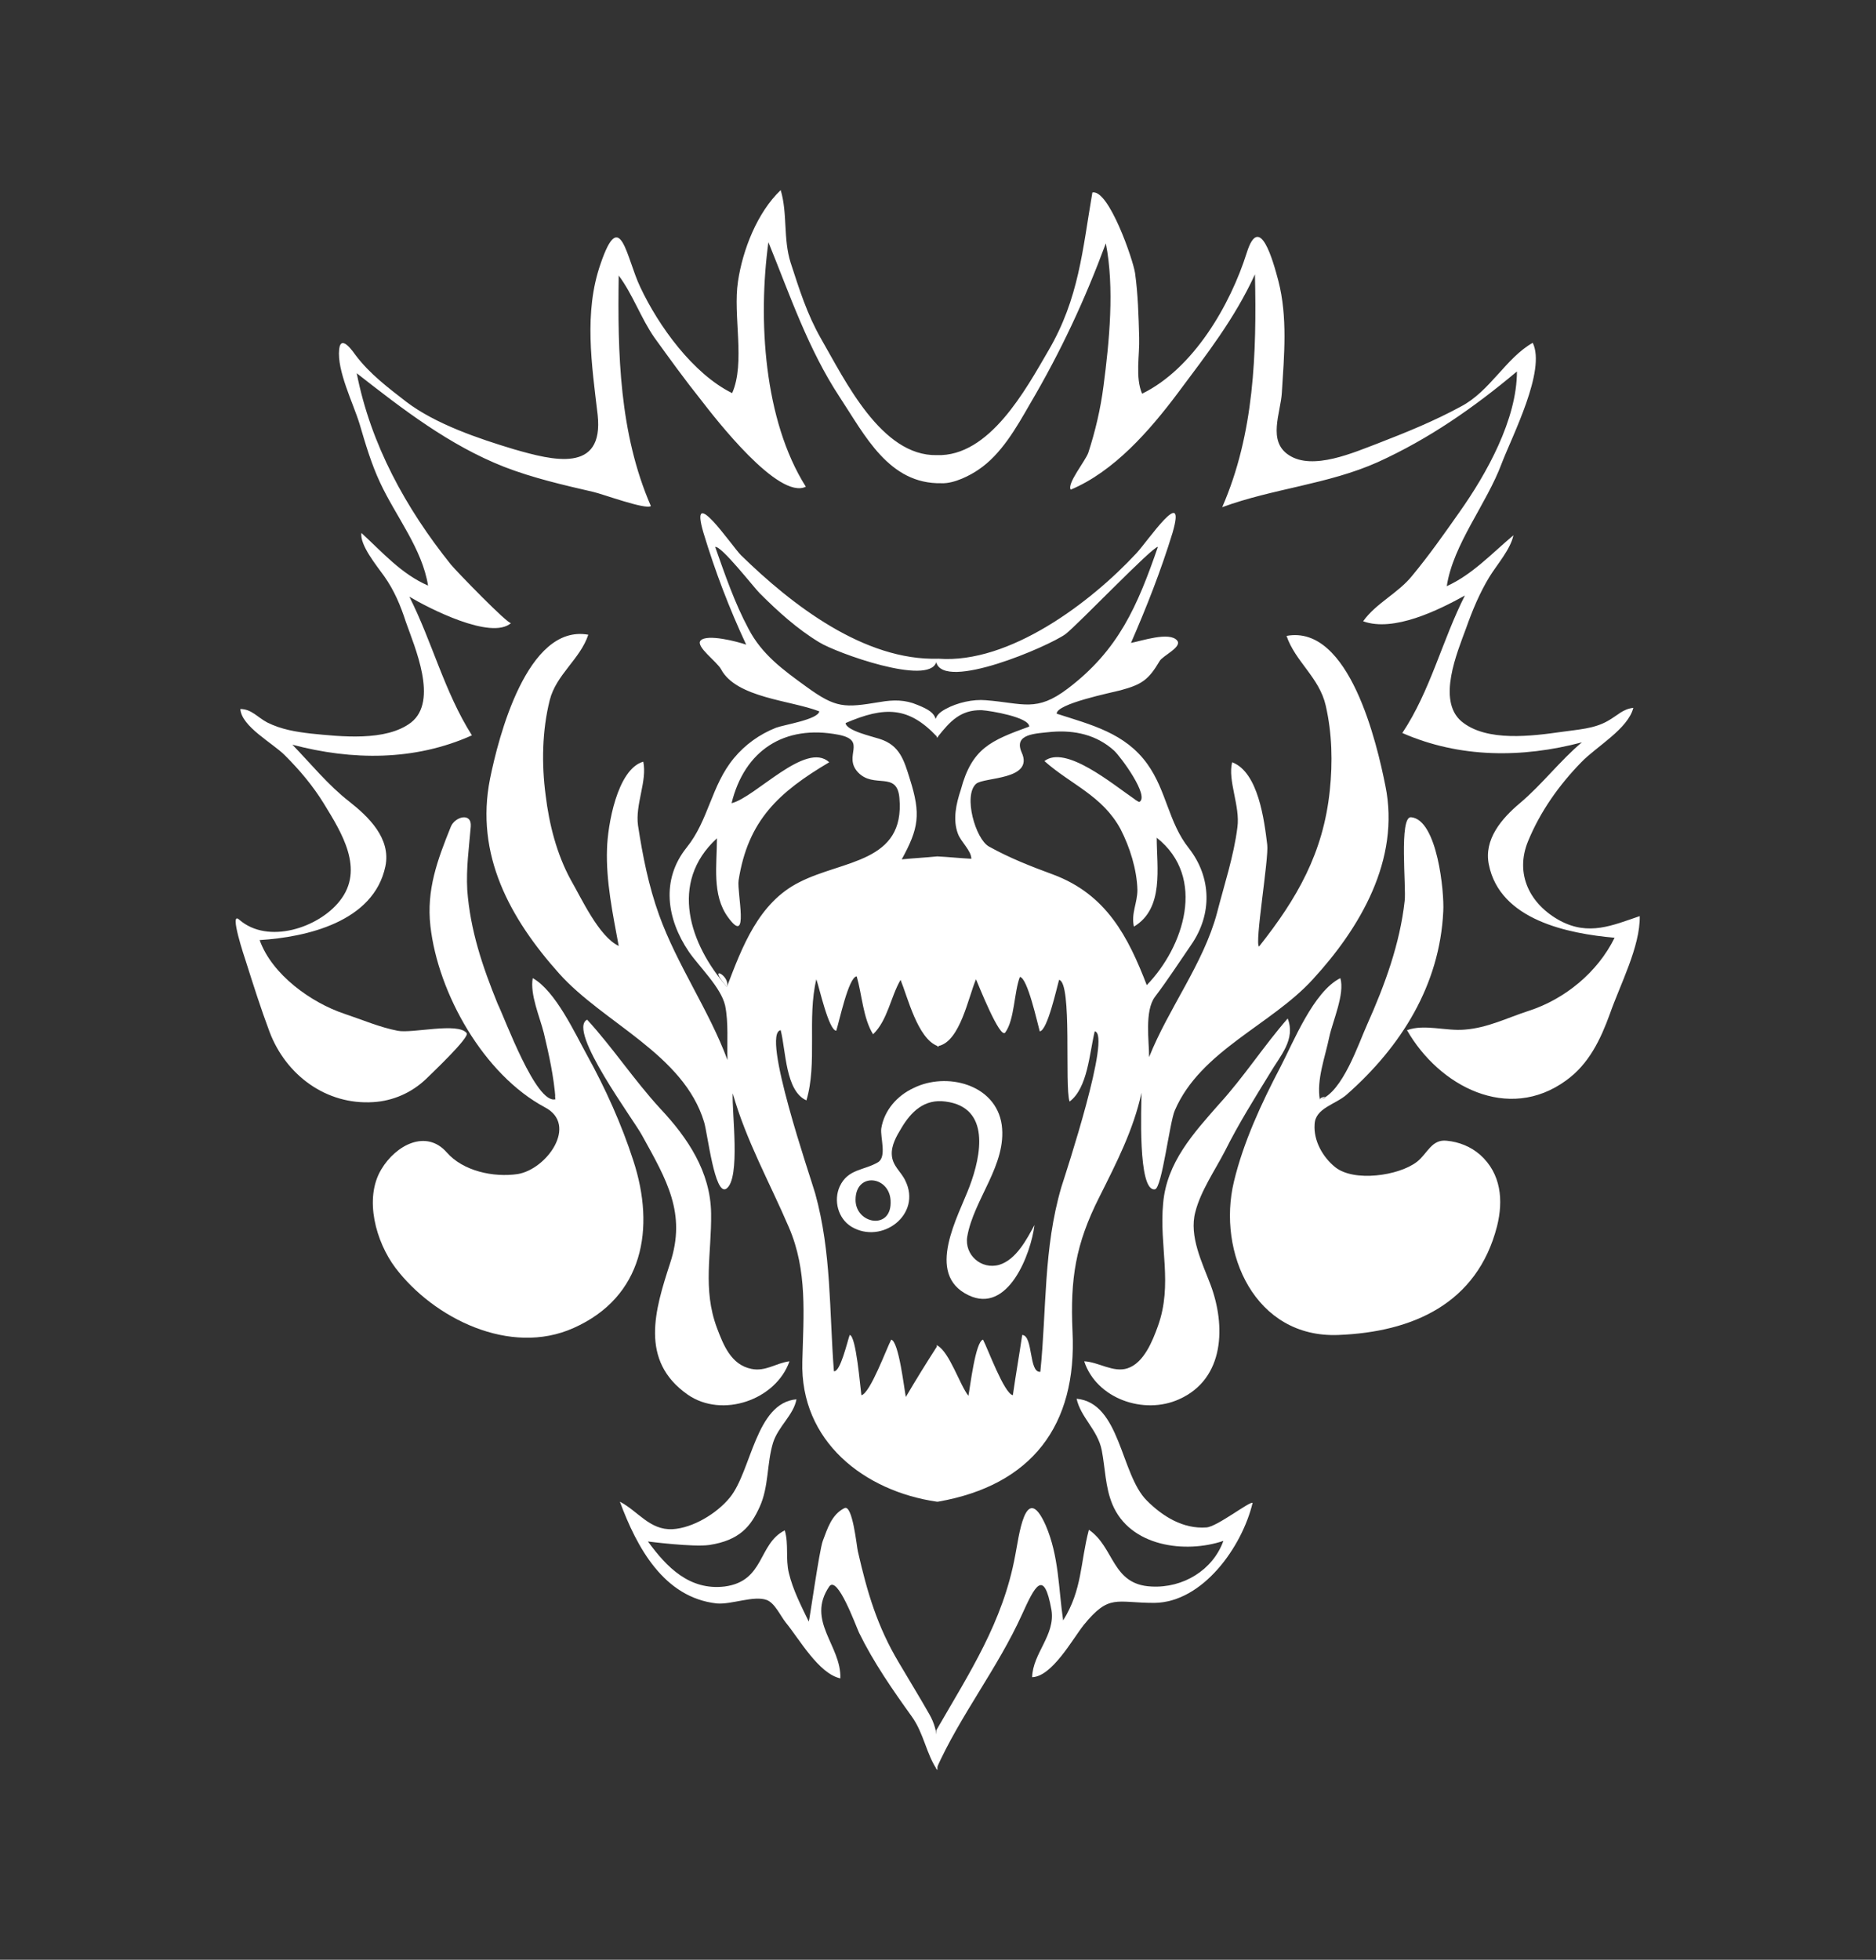 <?xml version="1.0" encoding="utf-8"?>
<!-- Generator: Adobe Illustrator 18.1.1, SVG Export Plug-In . SVG Version: 6.00 Build 0)  -->
<svg version="1.1" xmlns="http://www.w3.org/2000/svg" xmlns:xlink="http://www.w3.org/1999/xlink" x="0px" y="0px"
	 viewBox="0 0 320.8 335" enable-background="new 0 0 320.8 335" xml:space="preserve">
<rect x="0" y="0" width="320.8" height="335" fill="#333333" stroke="none"/>
<g id="Layer_1">
</g>
<g id="Layer_2">
	<g>
		<g>
			<g>
				<path fill="#FFFFFF" d="M160.1,295.8c5.7-9.9,11.4-18.5,13.5-29.9c0.6-2.9,1.7-13,5.2-5.2c2.3,5.3,2.2,10.9,3,16.3
					c3.3-5.3,2.9-9.8,4.4-15.5c4.4,3,3.9,9.4,10.7,9.7c5.4,0.3,10.5-2.8,12.3-7.8c-6.5,2.2-16,1-19-6.3c-1.2-2.9-1.2-6.1-1.8-9.2
					c-0.7-3.5-3.6-5.6-4.3-8.8c7.5,0.7,7.5,12.9,12,17.4c2.7,2.7,6.2,4.9,10.2,4.6c1.8-0.1,7.4-4.5,7.9-4.2
					c-1.8,7.5-8.5,17-16.8,17.1c-6.6,0-7.7-1.6-12.1,3.8c-1.9,2.4-5.4,8.8-8.8,8.9c0.1-4.1,4-7.2,3.3-11.5c-1.3-7.3-2.9-3.9-5,0.7
					c-4.2,9.3-10.6,17.3-14.7,26.5C160.1,300.3,160.1,298.1,160.1,295.8C160.9,294.4,160.1,298.1,160.1,295.8z"/>
				<path fill="#FFFFFF" d="M225.7,188c3.9-1.3,6.6-9.6,8.1-12.9c3-6.7,5.6-13.8,6.4-21.1c0.3-2.2-1-14.5,1.1-14.3
					c4.5,0.4,5.7,12.9,5.5,16.1c-0.6,12.6-7.2,23.1-16.5,31.3c-1.9,1.7-5.4,2.3-5.5,5.1c-0.2,2.8,1.4,5.6,3.5,7.3
					c3.2,2.6,10.9,1.5,14-0.9c1.8-1.4,2.5-3.9,5.1-3.6c2.1,0.2,4.1,1,5.7,2.4c3.6,3.2,4,7.8,2.9,12.2c-3.4,13.3-14.5,18.1-27.1,18.6
					c-14.3,0.6-20.8-14.1-17.9-26.2c1.6-6.7,4.7-13.4,7.9-19.5c2.3-4.4,5.7-13,10.3-15.3c0.8,2.7-1.3,7.3-1.9,10.1
					C226.6,180.7,225.1,184.6,225.7,188C227.9,187.3,225.6,187.4,225.7,188z"/>
				<path fill="#FFFFFF" d="M220.2,174.1c1.4,3.6-1.3,6.4-3,9.3c-2.7,4.4-5.4,8.7-7.7,13.3c-1.7,3.3-4.2,6.9-5.1,10.5
					c-1.1,4.1,1.2,8.7,2.6,12.4c2.6,6.9,2.5,16.1-5.4,19.6c-6,2.7-14.1-0.1-16.2-6.5c2.4,0.1,5,2,7.4,1.2c2.8-0.9,4.3-4.7,5.2-7.2
					c2.6-7.2,0.2-13.7,0.9-21c0.6-7,5.2-12,9.6-17C212.7,184.1,216.1,178.8,220.2,174.1C221,176.2,219.3,175.2,220.2,174.1z"/>
			</g>
			<g>
				<g>
					<path fill="#FFFFFF" d="M236.9,134.3c-1.4-7-6.1-27.6-16.9-25.6c1.5,4.4,5.6,7.1,6.7,11.9c1.1,4.8,1.2,9.7,0.7,14.5
						c-1.1,10.7-5.6,18.5-12.1,26.7c-0.8-0.4,1.7-15.1,1.4-17.4c-0.5-4.1-1.5-12.4-6-14.1c-0.8,3.1,1.4,7.5,0.9,11.1
						c-0.6,4.9-2.3,10-3.5,14.7c-2.3,8.6-8.3,16.3-11.6,24.6c0-2.7-0.8-7.9,1-10.3c2.2-2.9,4.2-6,6.2-8.9c3.6-5.2,3.5-11.5-0.4-16.5
						c-3.5-4.4-3.8-9.8-7.1-14.4c-3.8-5.3-9.6-6.7-15.5-8.6c-0.1-1.7,9.4-3.6,10.9-4c3.7-1,4.8-1.8,6.7-5c0.5-0.9,3.9-2.4,3-3.5
						c-1.3-1.6-6.2,0.1-7.9,0.4c2.7-6.2,5.1-12.3,7.1-18.8c2.5-8.6-4.3,1.5-6.2,3.5c-7.8,8.4-21.7,18.9-33.8,18c0,0,0,0,0,0
						c-12.7,0.4-25.1-9.2-33.8-17.7c-1.5-1.5-9-12.6-6.4-3.8c2,6.6,4.4,12.9,7.3,19.1c-1.4-0.5-6.7-1.9-7.8-0.7
						c-0.9,1,2.8,3.6,3.5,4.9c2.6,4.9,11.9,5.3,16.8,7.2c-0.2,1.4-6.1,2.3-7.4,2.8c-2.8,1.1-5.3,2.9-7.2,5.2
						c-3.9,4.7-4.3,10.6-8.1,15.3c-4.4,5.5-3.4,12.2,0.4,17.8c1.8,2.6,5.5,6.1,6.2,9.2c0.6,2.9,0.3,6.4,0.4,9.3
						c-3.2-8.6-8.6-16.2-11.7-24.8c-1.8-5-2.8-10.1-3.6-15.3c-0.5-3.6,1.6-7.6,0.9-10.9c-4.5,1.3-6.1,11-6.2,14.9
						c-0.2,5.5,1,11.2,2,16.6c-3.4-1.6-6.4-8.2-8.2-11.3c-2.4-4.4-3.7-9.5-4.3-14.5c-0.7-5.3-0.6-11,0.7-16.2
						c1.1-4.4,5.2-7,6.6-11.2c-10.5-1.9-15.4,17.7-16.8,24.6c-2.6,13,3.4,23.9,11.8,33.3c7.6,8.5,21.3,13.8,24.8,25.4
						c0.6,1.9,1.8,12.7,3.8,11.4c2.5-1.7,0.9-13.3,1.1-16.3c2.3,8.1,6.3,15.2,9.6,22.9c3.2,7.4,2.5,15,2.3,22.9
						c-0.4,13.7,10.6,22.2,23,24c0,0,0,0,0,0c0,0,0.1,0,0.1,0c0,0,0.1,0,0.1,0c0,0,0,0,0,0c16-2.8,23.8-13,23-29.1
						c-0.4-9,0.5-14.9,4.6-23c2.9-5.8,5.8-11.4,7.2-17.8c0,2-0.7,17,2.3,16.5c1.2-0.2,2.5-11.5,3.4-13.5
						c4.4-10.2,16.5-14.6,23.6-22.4C232.5,158.7,239.5,147,236.9,134.3z M137.9,117.4c-4-2.9-7.6-5.5-9.9-9.9c-2.4-4.5-4-9.2-5.7-14
						c1-0.3,6.6,6.9,7.6,7.9c3.1,3.1,6.4,6.1,10.2,8.4c2.9,1.8,18.7,7.5,20,3.4c1.3,5,19.2-2.7,22.1-4.8
						c2.1-1.6,15.1-15.2,15.8-14.9c-3.5,10.1-6.7,17.6-15.4,24.2c-5.4,4.1-7.6,2.5-14,2c-2.2-0.2-4.9,0.4-6.9,1.5
						c-1.1,0.6-1.5,1.1-1.7,1.7c-0.3-1-1.1-1.6-3.1-2.4c-2.1-0.9-4.1-0.9-6.4-0.5C144.4,121,143,121.1,137.9,117.4z M163.8,142.5
						c0.5,1.4,2.3,2.9,2.3,4.3c-1.9-0.1-3.8-0.3-5.7-0.4c0,0,0,0,0,0c0,0-0.1,0-0.1,0c0,0-0.1,0-0.1,0c0,0,0,0,0,0
						c-2,0.2-4,0.3-6,0.5c2.9-5.3,3.3-7.7,1.4-13.7c-1-3.2-1.7-5.8-5.2-6.9c-1.2-0.4-5.7-1.4-5.8-2.7c6.7-2.9,10.8-2.8,15.6,2.3
						c0,0.1,0,0.1,0,0.2c0,0,0.1-0.1,0.1-0.1c0,0,0.1,0.1,0.1,0.1c0-0.1,0-0.1,0-0.2c2-2.5,3.8-4.6,7.5-4.5c1.5,0.1,8.1,1.2,8.1,2.8
						c-6.6,2.4-9.8,3.7-11.7,10.8C163.5,137.4,162.9,140.1,163.8,142.5z M124.3,168.7c-6.3-7.2-10-17.8-1.7-25.4
						c0,4.5-0.9,9.7,1.9,13.5c3.7,5.1,1.5-4.2,1.8-6.3c1.6-10.3,6.9-15.1,15.5-20.2c-4-3.7-12.6,6-16.7,7c2.2-9,9-13.5,18.3-11.7
						c5,1,0.7,3.6,3.3,6.4c2.7,2.9,6.7-0.3,7.1,4.4c1,11.1-9.7,10.6-17.1,14.4C129.7,154.3,126.9,161.9,124.3,168.7z M181.5,202.9
						c-3.1,10.6-2.5,20.8-3.6,31.6c-2,0.2-1.2-6.2-3.1-6.3c-0.5,3.4-1.1,6.8-1.6,10.3c-1.5-0.3-4.3-8-5.1-9.5
						c-1.3,0.3-2.2,8.1-2.5,9.6c-1.5-1.9-3.2-7.4-5.3-8.6c0,0,0-0.1,0-0.1c0,0,0,0.1,0,0.1c0,0-0.1-0.1-0.1-0.1c0,0.1,0,0.2,0,0.3
						c-1.8,2.8-3.6,5.7-5.3,8.6c-0.3-1.5-1.2-9.5-2.5-9.8c-0.8,1.5-3.6,9.2-5.1,9.5c-0.2-1.4-0.9-10.2-2-10.3
						c-0.4,1.1-1.6,6.4-2.7,6.2c-0.8-10.3-0.4-20.3-3.2-30.4c-0.8-2.8-9.3-27.4-5.9-27.9c0.9,3.5,0.8,10.4,4.4,12
						c1.9-6.3,0.1-14.1,1.7-20.7c0.5,1.4,2.1,8.7,3.4,8.8c0.5-1.5,2.1-9.2,3.5-9.3c0.9,3.1,1.1,7.2,2.8,9.9c2.5-2.4,3-6.4,4.7-9.3
						c1.2,2.9,2.9,10,6.3,11.3c0,0,0,0.1,0,0.1c0,0,0.1,0,0.1,0c0,0,0,0,0.1,0c0,0,0,0,0-0.1c3.7-0.8,5.1-8.4,6.4-11.4
						c0.4,0.9,4.1,10.3,5,9.1c1.6-2.2,1.5-6.9,2.5-9.5c1.3,0.1,3,7.9,3.4,9.3c1.3-0.1,2.9-7.4,3.3-8.8c2.3,0.4,0.9,18.2,1.8,20.8
						c3.1-2.3,3.4-8.3,4.3-12C190.1,176.7,182.3,200.4,181.5,202.9z M180.1,149.5c-3.8-1.4-7.4-2.8-11-4.8
						c-2.3-1.3-4.4-8.7-2.2-10.7c1.3-1.2,10-0.6,7.8-5.4c-1.4-3.2,2.4-3.2,5.2-3.5c3.9-0.3,7.6,0.5,10.6,3.2c1.1,1,6.2,7.9,4.3,8.8
						c-0.6-0.3-0.8-0.5-0.8-0.5c-3.8-2.6-11.8-9.3-15.4-6.5c4.5,4,9.9,5.9,13,11.6c1.6,3.1,2.8,6.9,2.9,10.4c0,2.3-1.1,4-0.6,6.3
						c5.2-3.1,3.9-10.1,3.9-15.2c8.6,6.8,4.6,18.7-1.7,25.2C192.9,160.1,189.2,152.9,180.1,149.5z"/>
					<path fill="#FFFFFF" d="M194,136.8c0.3,0.2,0.5,0.4,0.8,0.5C194.9,137.2,194,136.7,194,136.8z"/>
					<path fill="#FFFFFF" d="M124.3,168.7C125,166.8,120.7,164.6,124.3,168.7L124.3,168.7z"/>
				</g>
				<path fill="#FFFFFF" d="M266.8,157.4c-5.2-2.8-7.8-8-5.5-13.6c2.1-5.1,5.3-9.6,9.1-13.5c2.6-2.7,8-5.7,8.9-9.3
					c-1.8,0.2-2.7,1.3-4.3,2.2c-2.4,1.4-5.2,1.5-7.9,1.9c-5,0.7-12.9,1.8-17.2-1.8c-4.2-3.6-0.7-11.8,0.8-15.9c1.1-3.1,2.3-6,4-8.8
					c1.3-2.1,3.6-4.7,4.1-7.1c-3.7,3.1-7,6.7-11.4,8.7c1.1-7.2,6.8-14,9.4-21c1.8-4.7,7.6-15.9,5.3-20.6c-4.6,2.6-7.3,8.3-12.3,10.9
					c-4.6,2.5-9.3,4.4-14.2,6.3c-4,1.5-11.1,4.7-15.2,2c-3.7-2.4-1.4-7.2-1.2-10.7c0.4-6.4,1-12.9-0.6-19.1
					c-0.9-3.4-3.2-11.8-5.4-4.8c-2.8,8.9-9.1,19.8-17.9,24.1c-1.2-2.8-0.4-6.6-0.5-9.6c-0.1-3.7-0.2-7.4-0.7-11
					c-0.3-2.2-4.5-14.4-7.3-13.8c-1.7,9.9-2.3,18.1-7.5,27c-3.9,6.7-10.1,18.2-19.1,17.9c-9.5,0.2-15.7-12.8-19.8-19.9
					c-2.4-4.2-3.7-8.4-5.2-13c-1.3-4.1-0.5-8.4-1.7-12.4c-4,3.8-6.5,10.2-7.3,15.6c-0.9,5.8,1.3,13.9-1,19.1
					c-6.7-3.3-12.6-11.5-15.7-18.1c-2.4-5-3.4-14-6.8-4c-2.9,8.3-1.5,17.3-0.5,25.8c1.1,10.1-7.7,7.8-14.3,5.9
					c-6-1.8-13.4-4.3-18.4-8.1c-3.1-2.4-6.3-4.8-8.7-8c-0.3-0.4-2.5-3.7-2.8-1c-0.4,3.7,2.4,9.2,3.5,12.8c1,3.4,2,6.8,3.5,10
					c2.7,5.8,7.2,11.3,8.2,17.6c-4.6-2-7.8-5.7-11.4-9c-0.3,2.1,2.7,5.7,3.9,7.4c1.7,2.4,2.8,5,3.7,7.8c1.5,4.3,5.6,13.5,0.9,17.2
					c-4.3,3.3-12.1,2.4-17.1,1.9c-2.6-0.3-5.1-0.7-7.5-1.9c-1.7-0.9-2.7-2.3-4.6-2.3c0.2,3,5.5,5.8,7.6,7.9c2.5,2.5,4.8,5.2,6.7,8.3
					c3,4.9,7,11.2,2.7,16.6c-3.6,4.6-12.3,7.5-17.2,3.2c-1.8-1.6,1,6.7,1.1,7c1.3,4.1,2.6,8.2,4.1,12.2c2.8,7.4,9.7,12.5,17.7,12
					c3.4-0.2,6.6-1.6,9.1-4c0.7-0.7,7.5-7.1,6.9-7.8c-1.5-1.9-9.3,0.1-11.8-0.4c-3.1-0.6-6.1-1.9-9.1-2.9
					c-5.7-1.9-12.4-6.7-14.5-12.6c8-0.5,19.5-3.1,21.5-12.6c1-4.8-2.9-8.5-6.2-11.1c-3.6-2.8-6.5-6.4-9.7-9.7
					c10.2,2.7,20.9,2.8,30.7-1.6C76,118.3,73.9,109.7,70,102c3.2,1.9,14,7.5,17.4,4.5c-0.4,0.4-9.5-9-10.3-10
					c-7.7-9.6-13.7-20.5-16.1-32.7c7.8,6.1,15.8,12.3,25.2,16c4.9,1.9,10.1,3.1,15.3,4.3c1.4,0.3,9,3.1,9.8,2.4
					c-5.4-12.4-5.7-26.1-5.5-39.4c2.4,3.2,3.8,7.3,6.1,10.6c2.6,3.6,5.2,7.2,8,10.7c2.4,3.1,13.2,17.1,17.9,14.8
					c-7.2-11.4-8.2-28.6-6.4-41.8c3.7,9.1,6.8,18.3,12.2,26.5c4.3,6.5,8.4,14.9,17.4,14.7c2.2,0.1,5-1.4,6.3-2.3
					c3.9-2.6,6.5-7.2,8.8-11.2c5.3-9,9.4-17.8,13-27.5c1.5,7.6,0.6,16.8-0.4,24.4c-0.5,3.9-1.4,7.7-2.6,11.4c-0.5,1.4-3.7,5.3-3,6.3
					c7.4-3.1,13.5-10.1,18.3-16.5c5-6.7,9.7-12.7,13.2-20.3c0.3,13.5-0.1,27.2-5.6,39.8c8.7-3.2,18.1-3.9,26.6-7.7
					c8.8-4,16.4-9.3,23.8-15.5c0,8.2-5.2,17.5-9.8,24c-2.6,3.7-5.2,7.4-8.1,10.9c-2.4,3-6.2,4.7-8.4,7.8c5.2,1.9,12.9-1.9,17.4-4.4
					c-3.9,7.7-5.9,16.3-10.7,23.5c9.8,4.3,20.5,4.3,30.7,1.6c-3.8,3.2-6.8,7.2-10.6,10.4c-3.1,2.6-6.2,6.2-5.3,10.5
					c1.9,9.5,13.6,11.8,21.5,12.5c-2.9,5.9-8.5,10.5-14.7,12.5c-3.7,1.2-7,2.9-10.9,3.2c-3.2,0.3-6.9-1-9.9,0.1
					c5.5,9.6,17.3,15.8,27.2,8.6c3.9-2.8,5.9-7,7.5-11.4c1.7-4.9,5.2-11.5,5.1-16.7C275.7,158.2,271.7,160,266.8,157.4z"/>
				<path fill="#FFFFFF" d="M160.3,302.6c-1.9-2.7-2.3-6.3-4.4-9.2c-3.3-4.6-6.5-9.2-9-14.3c-0.6-1.3-3.7-9.9-5.1-7.9
					c-4,5.9,2.1,10.1,1.9,15.7c-3.7-0.8-7-6.7-9.3-9.5c-0.9-1.1-1.9-3.4-3.3-3.9c-2.2-0.8-6,0.8-8.5,0.6c-9.1-1-13.7-9.6-16.6-17.4
					c3.1,1.6,5.1,4.9,9,4.7c3.5-0.2,7.6-2.7,9.8-5.4c3.7-4.5,4.4-16.2,11.4-16.8c-0.5,2.7-3.1,4.6-4,7.4c-1.1,3.6-0.7,7.5-2.3,11
					c-1.5,3.3-3.4,5.7-8.6,6.5c-2.8,0.4-10.5-0.6-10.5-0.6c3.2,4.4,7.1,8.4,13.1,7.7c6.9-0.9,5.7-7.3,10.3-9.6
					c0.7,2.4,0.1,4.8,0.7,7.3c0.7,2.9,2.1,5.6,3.4,8.3c0.1,0,1.8-12.2,2.4-13.8c0.8-2.1,1.5-4.5,3.7-5.6c1.4-0.7,2.1,6.6,2.3,7.4
					c1.6,7,3.3,12.8,7,19c1.7,2.9,3.5,5.8,5.2,8.8C160.7,296.1,160.3,299,160.3,302.6C160,302.2,160.3,300.3,160.3,302.6z"/>
				<path fill="#FFFFFF" d="M95,187.9c-0.3-3.9-1.1-7.5-2-11.3c-0.7-2.8-2.4-6.6-1.9-9.4c3.9,2.2,7.2,9.4,9.3,13.2
					c3.1,5.6,5.9,11.8,7.9,18c3.8,11.6,1.7,23.3-10.2,28.6c-10.9,4.9-24-1.7-30.5-10.3c-3.3-4.4-5.4-11.8-2.4-16.8
					c2.5-4.2,7.7-6.9,11.2-2.9c2.8,3.2,8,4.3,12.1,3.7c5-0.8,10.4-8.4,4.7-11.4c-10.5-5.6-18.3-19.5-19.6-31
					c-0.7-6.2,1.2-11.3,3.5-17c0.7-1.7,3.6-2.5,3.4,0c-0.3,3.6-0.8,7.1-0.6,10.8c0.5,6.9,2.6,13.1,5.2,19.5
					C86.3,174,91.7,188.9,95,187.9C94.9,186.5,94.9,187.9,95,187.9z"/>
				<path fill="#FFFFFF" d="M100.4,174.3c4.4,4.8,8,10.3,12.5,15.2c4.7,5,8.6,10.8,8.7,17.9c0.1,6.9-1.5,12.9,1,19.6
					c1.1,2.9,2.4,6.3,5.9,7c2.4,0.5,4.2-1,6.5-1.3c-2.3,6.6-11.5,9.8-17.4,5.7c-8.3-5.8-5.6-14.5-3-22.5c2.8-8.5-0.6-14.2-4.8-21.8
					C108.5,191.6,96.9,176.1,100.4,174.3C101.1,175.1,100.2,174.5,100.4,174.3z"/>
			</g>
		</g>
		<g>
			<path fill="#FFFFFF" d="M176.9,209.4c-0.6,4.9-4.5,15.3-11.3,12c-7.5-3.6-1.7-13.5,0.2-18.6c2-5.3,3.6-13.5-4.1-14.5
				c-3.6-0.5-5.9,1.7-7.6,4.6c-0.8,1.3-1.7,2.9-1.6,4.5c0.1,1.9,1.6,2.9,2.3,4.4c2.9,5.8-4,11-9.2,7.9c-2.3-1.4-3.1-4.5-2-6.9
				c1.4-3,4.1-2.7,6.5-4.1c1.6-0.9,0.4-4.3,0.6-5.8c0.5-3.1,2.7-5.6,5.5-6.9c5.6-2.8,14.1-0.7,15.1,6.3c0.9,6.8-4.8,12.7-5.9,19.1
				c-0.5,3.1,2.4,5.7,5.5,4.8C173.8,215.3,175.6,211.8,176.9,209.4C176.4,212.8,176.4,210.2,176.9,209.4z M146.3,205.1
				c0,4.1,6,5.2,6,0.5C152.4,201,146.3,200.2,146.3,205.1z"/>
		</g>
	</g>
</g>
</svg>
